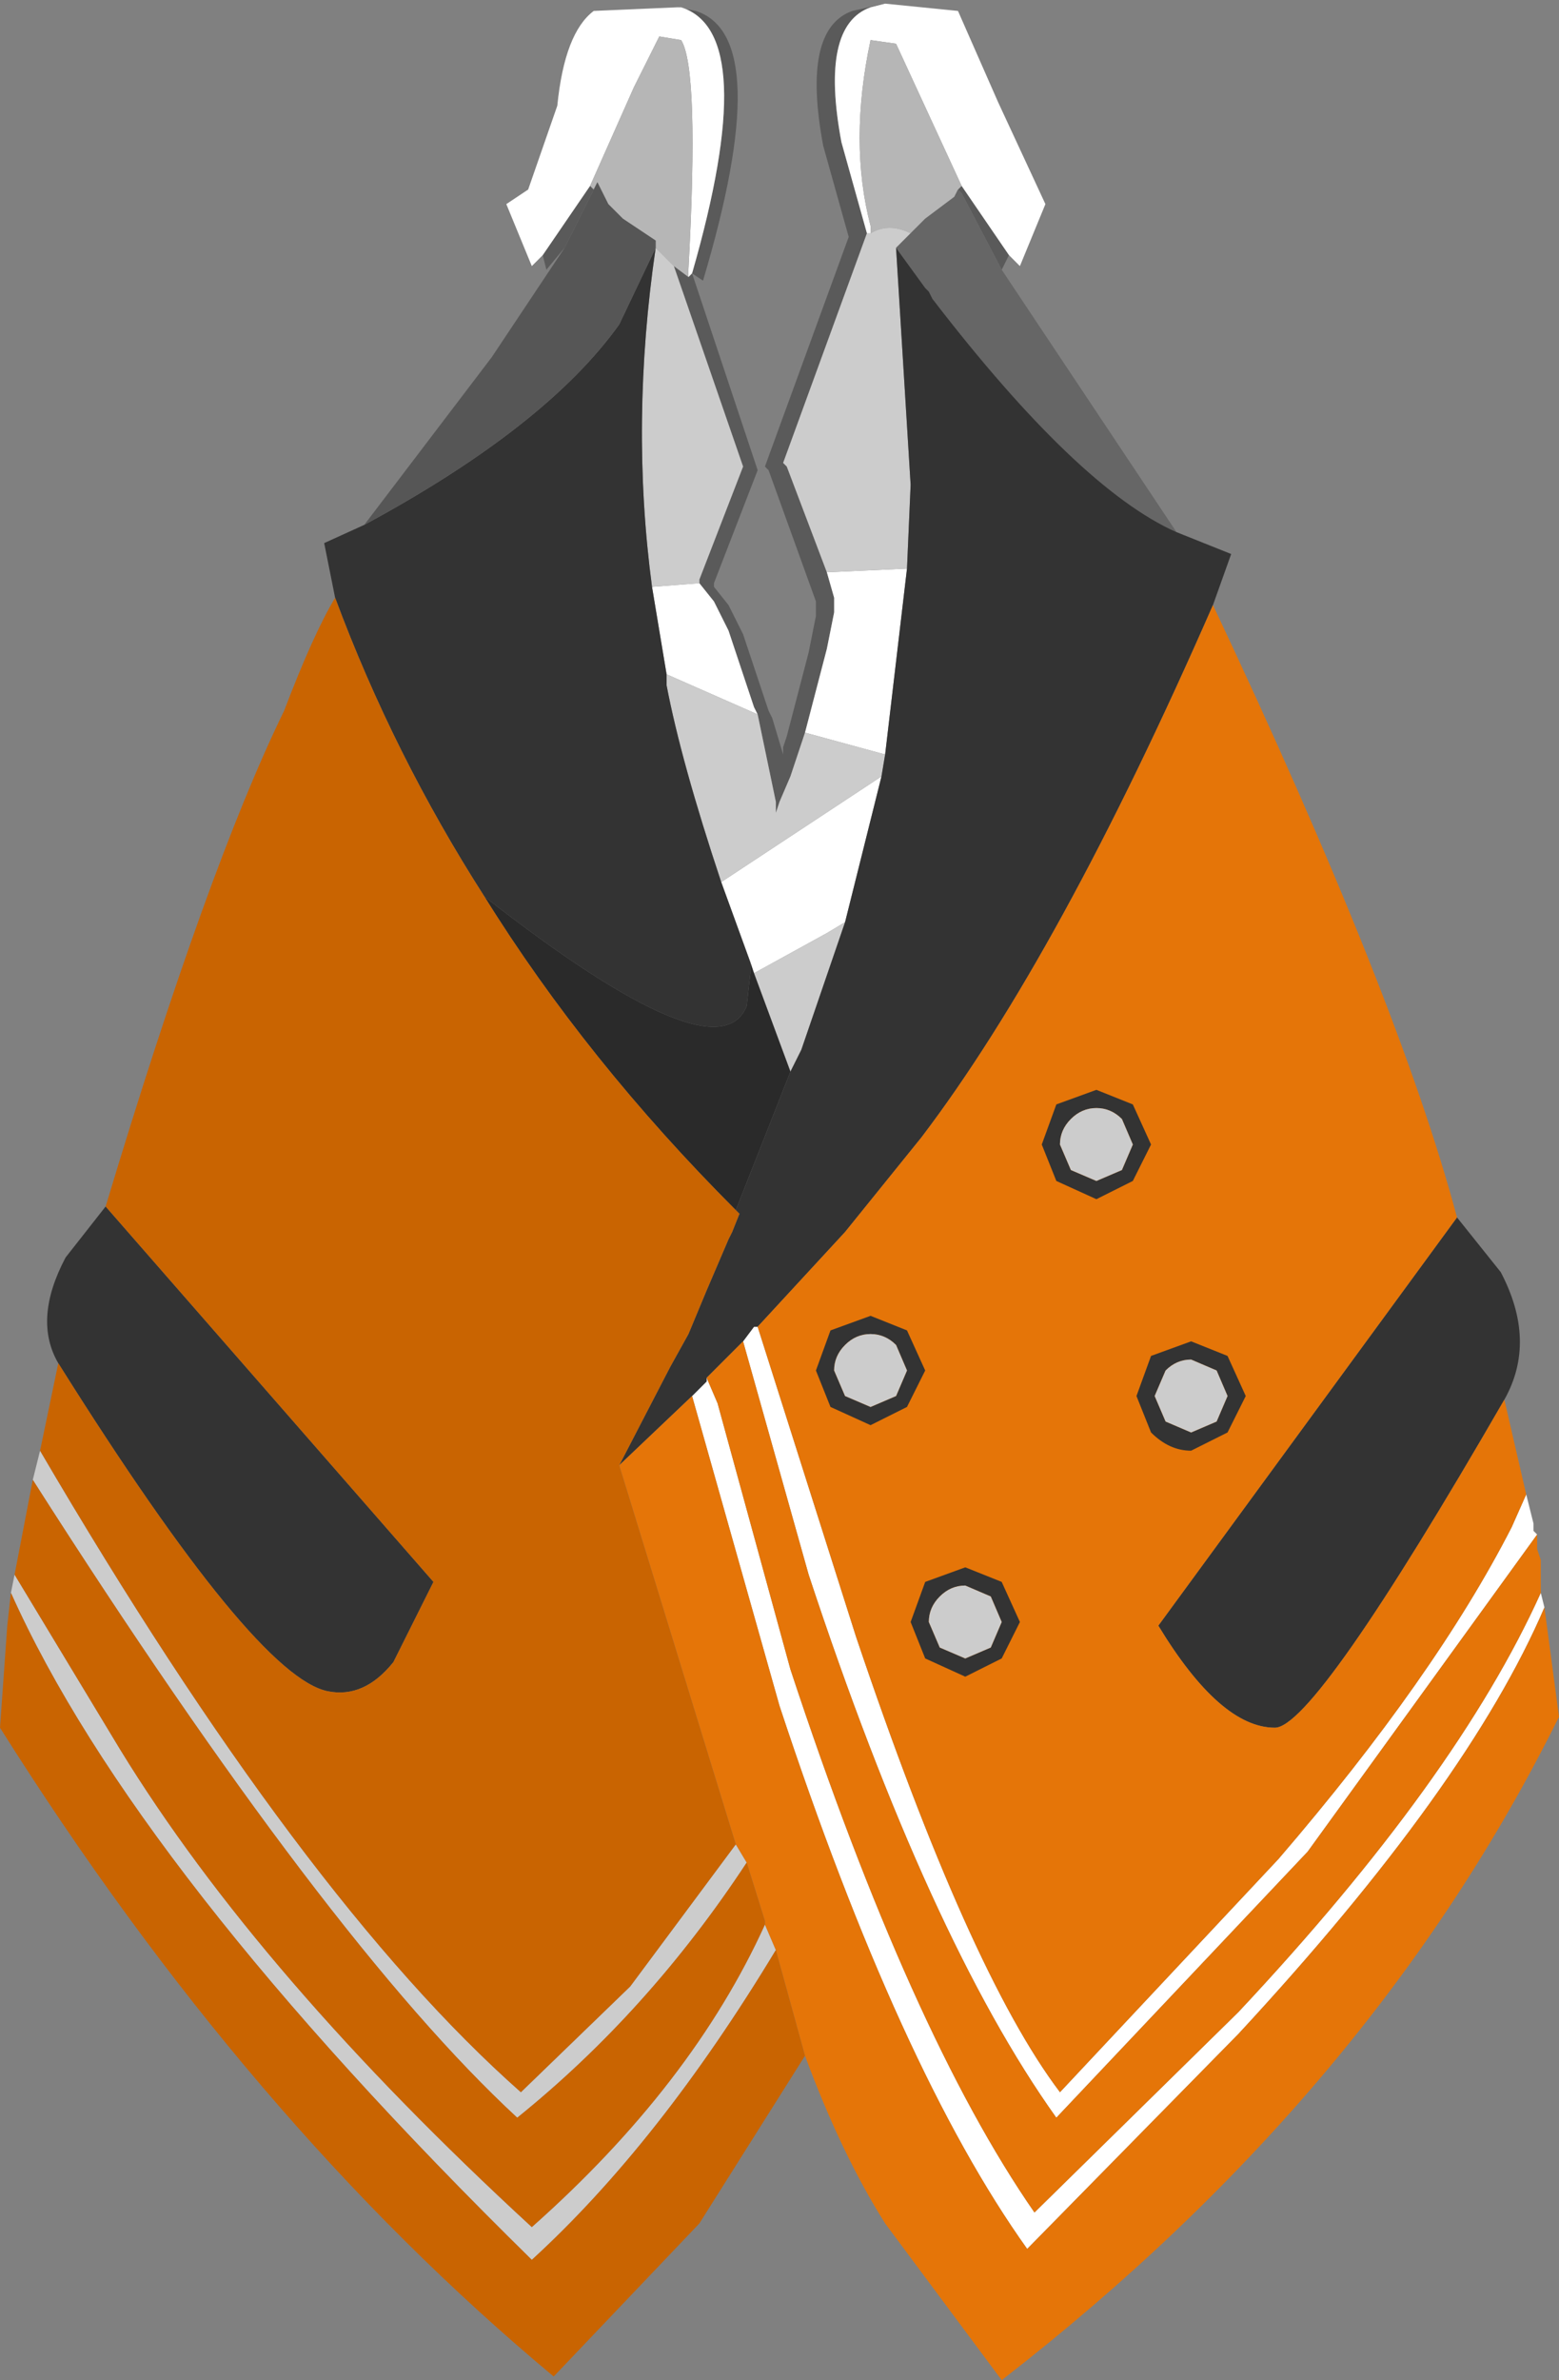 <svg xmlns="http://www.w3.org/2000/svg" xmlns:ffdec="https://www.free-decompiler.com/flash" xmlns:xlink="http://www.w3.org/1999/xlink" ffdec:objectType="frame" width="21.4" height="32.65"><rect width="100%" height="100%" fill="#808080" stroke="none"/><use ffdec:characterId="5" xlink:href="#a" width="21.4" height="32.65"/><defs><g id="a" fill-rule="evenodd"><path fill-opacity=".298" d="m7.75 3.4-.25.3-.05-.2.65-.95.05.05zM9.3.1l.25.05q1.1.35.1 3.7l-.15-.1.9 2.7L9.8 8v.05l.2.25.1.2.1.2.35 1.05.05.1.15.5v-.1l.05-.15.3-1.15.1-.5v-.2l-.65-1.8-.05-.05 1.15-3.15L11.3 2Q11 .4 11.7.15l.45-.1-.2.05q-.7.25-.4 1.85l.35 1.25-1.15 3.15.05.05.55 1.45.1.35v.2l-.1.5-.3 1.15-.05.15-.15.45-.15.35-.05.15V11l-.25-1.2-.05-.1L10 8.65l-.1-.2-.1-.2L9.6 8v-.05l.6-1.55-.95-2.75.2.15.05-.05Q10.45.45 9.35.1zm4.55 3.4-.1.2-.55-1.05-.05-.05.05-.05z"/><path fill="#fff" d="M21.2 22.05Q20.15 24.5 17 27.9l-2.9 2.95q-1.75-2.45-3.4-7.45l-1.2-4.25.2-.2v-.05l.15.35 1 3.65q1.65 5 3.35 7.45L17 27.6q3-3.2 4.15-5.75zM7.45 3.5l-.15.15-.35-.85.3-.2.4-1.15q.1-1 .5-1.3L9.3.1h.05q1.1.35.15 3.65l-.05.05v-.1Q9.6.95 9.35.55L9.05.5l-.35.7-.6 1.35zm4.7-3.45 1 .1.55 1.25.65 1.4-.35.85-.15-.15-.65-.95L12.3.6l-.35-.05q-.3 1.4 0 2.55v.1h-.05l-.35-1.25q-.3-1.6.4-1.85zm8.8 20.45.1.4v.1l.05.05-3.15 4.35-3.45 3.65q-1.75-2.45-3.4-7.45l-.9-3.2.15-.2h.05l1.35 4.25q1.55 4.6 2.8 6.25l3-3.2q2.15-2.5 3.2-4.55zm-9.6-12.65 1.1-.05-.3 2.55-1.1-.3.3-1.15.1-.5v-.2zm.75 2.8-.5 2-.25.15-1 .55-.05-.15-.4-1.1zm-3.15-2.6L9.6 8l.2.25.1.2.1.2.35 1.05.05.1-1.25-.55z"/><path fill="#b6b6b6" d="M11.95 3.2v-.1q-.3-1.15 0-2.55l.35.05.9 1.95-.05.05-.05.1-.4.3-.2.2q-.3-.15-.55 0M8.1 2.55l.6-1.35.35-.7.3.05q.25.4.1 3.15v.1l-.2-.15L9 3.4v-.1L8.55 3l-.2-.2-.15-.3-.05.1z"/><path fill="#ccc" d="m10.1 25.3.15.25Q8.9 27.6 7.1 29.05 4.5 26.65.45 20.3l.05-.2.05-.2q3.6 6.15 6.6 8.8l1.5-1.45zm.4 1.1.15.35Q9.05 29.4 7.3 31 1.85 25.65.15 21.85l.05-.25L1.65 24q1.9 3.1 5.65 6.55 2.2-1.95 3.2-4.15m1.45-23.2q.25-.15.55 0l-.2.2.2 3.25-.05 1.15-1.1.05-.55-1.45-.05-.05L11.9 3.2zM10.4 9.8l.25 1.2v.15l.05-.15.15-.35.15-.45.05-.15 1.1.3-.05.3-2.2 1.45q-.55-1.65-.75-2.7v-.15zm1.2 2.85L11 14.4l-.15.3-.5-1.35 1-.55zM9 3.4l.25.25.95 2.75-.6 1.55V8l-.65.05Q8.65 5.8 9 3.4"/><path fill="#666" d="m13.75 3.7.8 1.2 1.6 2.4q-1.35-.6-3.35-3.2l-.05-.1-.05-.05-.4-.55.2-.2.2-.2.4-.3.05-.1.05.05z"/><path fill="#333" d="m9.5 19.15-1 .95.7-1.35.25-.45.25-.6.15-.35L10 17l.05-.1.1-.25-.05-.05.75-1.9.15-.3.6-1.75.5-2 .05-.3.3-2.55.05-1.15-.2-3.25.4.55.05.05.05.1q2 2.6 3.35 3.2l.75.3-.25.7q-2.1 4.8-4 7.3l-1.05 1.3-1.2 1.3h-.05l-.15.2-.5.5v.05zM.8 18.7q-.35-.6.1-1.45l.55-.7 4.5 5.15-.55 1.1q-.4.5-.9.4-1-.2-3.7-4.5M4.6 8.2l-.15-.75L5 7.2q2.5-1.35 3.5-2.75L9 3.4v-.1.1q-.35 2.4-.05 4.65l.2 1.2v.15q.2 1.05.75 2.7l.4 1.1v.15l-.05.45q-.4 1-3.6-1.5Q5.4 10.35 4.6 8.2M20 16.7l.6.75q.5.95.05 1.75-2.6 4.5-3.15 4.5-.75 0-1.6-1.4z"/><path fill="#565656" d="m5 7.2 1.75-2.3 1-1.5.4-.8.05-.1.15.3.2.2.45.3v.1l-.5 1.05Q7.5 5.85 5 7.2"/><path fill="#2a2a2a" d="m10.85 14.7-.75 1.9q-2.05-2.05-3.45-4.3 3.2 2.5 3.6 1.5l.05-.45v-.15l.05.15z"/><path fill="#e57508" d="m21.2 22.05.2 1.5q-2.55 5.15-7.65 9.1l-1.6-2.15q-.6-.95-1.1-2.3l-.4-1.45-.15-.35v-.05l-.25-.8-.15-.25-1.6-5.2 1-.95 1.2 4.25q1.65 5 3.4 7.45L17 27.9q3.15-3.4 4.2-5.85M16.65 8.3q2.55 5.4 3.35 8.4l-4.1 5.6q.85 1.4 1.6 1.4.55 0 3.15-4.5l.3 1.3-.2.45Q19.7 23 17.55 25.5l-3 3.2q-1.25-1.65-2.8-6.25L10.4 18.2l1.2-1.3 1.05-1.3q1.9-2.5 4-7.3m4.45 12.75v.2l.05.15v.45Q20 24.4 17 27.6l-2.8 2.75q-1.7-2.45-3.35-7.45l-1-3.65-.15-.35.5-.5.9 3.2q1.65 5 3.4 7.45l3.45-3.65z"/><path fill="#c96401" d="m8.5 20.1 1.6 5.2-1.45 1.95-1.5 1.45q-3-2.65-6.6-8.8l.25-1.2q2.7 4.3 3.7 4.5.5.1.9-.4l.55-1.1-4.5-5.15q1.4-4.65 2.45-6.8.4-1.05.7-1.55.8 2.15 2.05 4.1 1.4 2.25 3.45 4.3l.05.05-.1.25-.05.1-.15.35-.15.35-.25.6-.25.45zm1.75 5.45.25.8v.05q-1 2.2-3.2 4.15Q3.55 27.1 1.65 24L.2 21.6l.25-1.3q4.05 6.35 6.65 8.75 1.8-1.45 3.15-3.5m.4 1.2.4 1.45-1.45 2.3-2 2.1Q3.4 29.1 0 23.7l.1-1.4.05-.45q1.7 3.8 7.15 9.15 1.75-1.6 3.35-4.25"/><path fill="#333" d="m12.7 18.8-.25.5-.5.25-.55-.25-.2-.5.2-.55.55-.2.5.2zm-.25 0-.15-.35q-.15-.15-.35-.15t-.35.15-.15.35l.15.35.35.15.35-.15z"/><path fill="#ccc" d="m12.45 18.8-.15.35-.35.15-.35-.15-.15-.35q0-.2.15-.35t.35-.15.35.15z"/><path fill="#333" d="m15.55 15.15.25.55-.25.5-.5.25-.55-.25-.2-.5.2-.55.55-.2zm-.15.2q-.15-.15-.35-.15t-.35.15-.15.35l.15.35.35.15.35-.15.15-.35z"/><path fill="#ccc" d="m15.4 15.35.15.35-.15.35-.35.15-.35-.15-.15-.35q0-.2.15-.35t.35-.15.35.15"/><path fill="#333" d="m13.25 21.5.5.2.25.55-.25.5-.5.25-.55-.25-.2-.5.2-.55zm-.35 1.1.35.15.35-.15.15-.35-.15-.35-.35-.15q-.2 0-.35.15t-.15.35z"/><path fill="#ccc" d="m12.9 22.6-.15-.35q0-.2.15-.35t.35-.15l.35.15.15.35-.15.35-.35.15z"/><path fill="#333" d="m15.8 18.6.55-.2.5.2.25.55-.25.5-.5.25q-.3 0-.55-.25l-.2-.5zm.55.05q-.2 0-.35.15l-.15.35.15.35.35.15.35-.15.15-.35-.15-.35z"/><path fill="#ccc" d="m16.35 18.65.35.15.15.35-.15.35-.35.15-.35-.15-.15-.35.15-.35q.15-.15.35-.15"/></g></defs></svg>